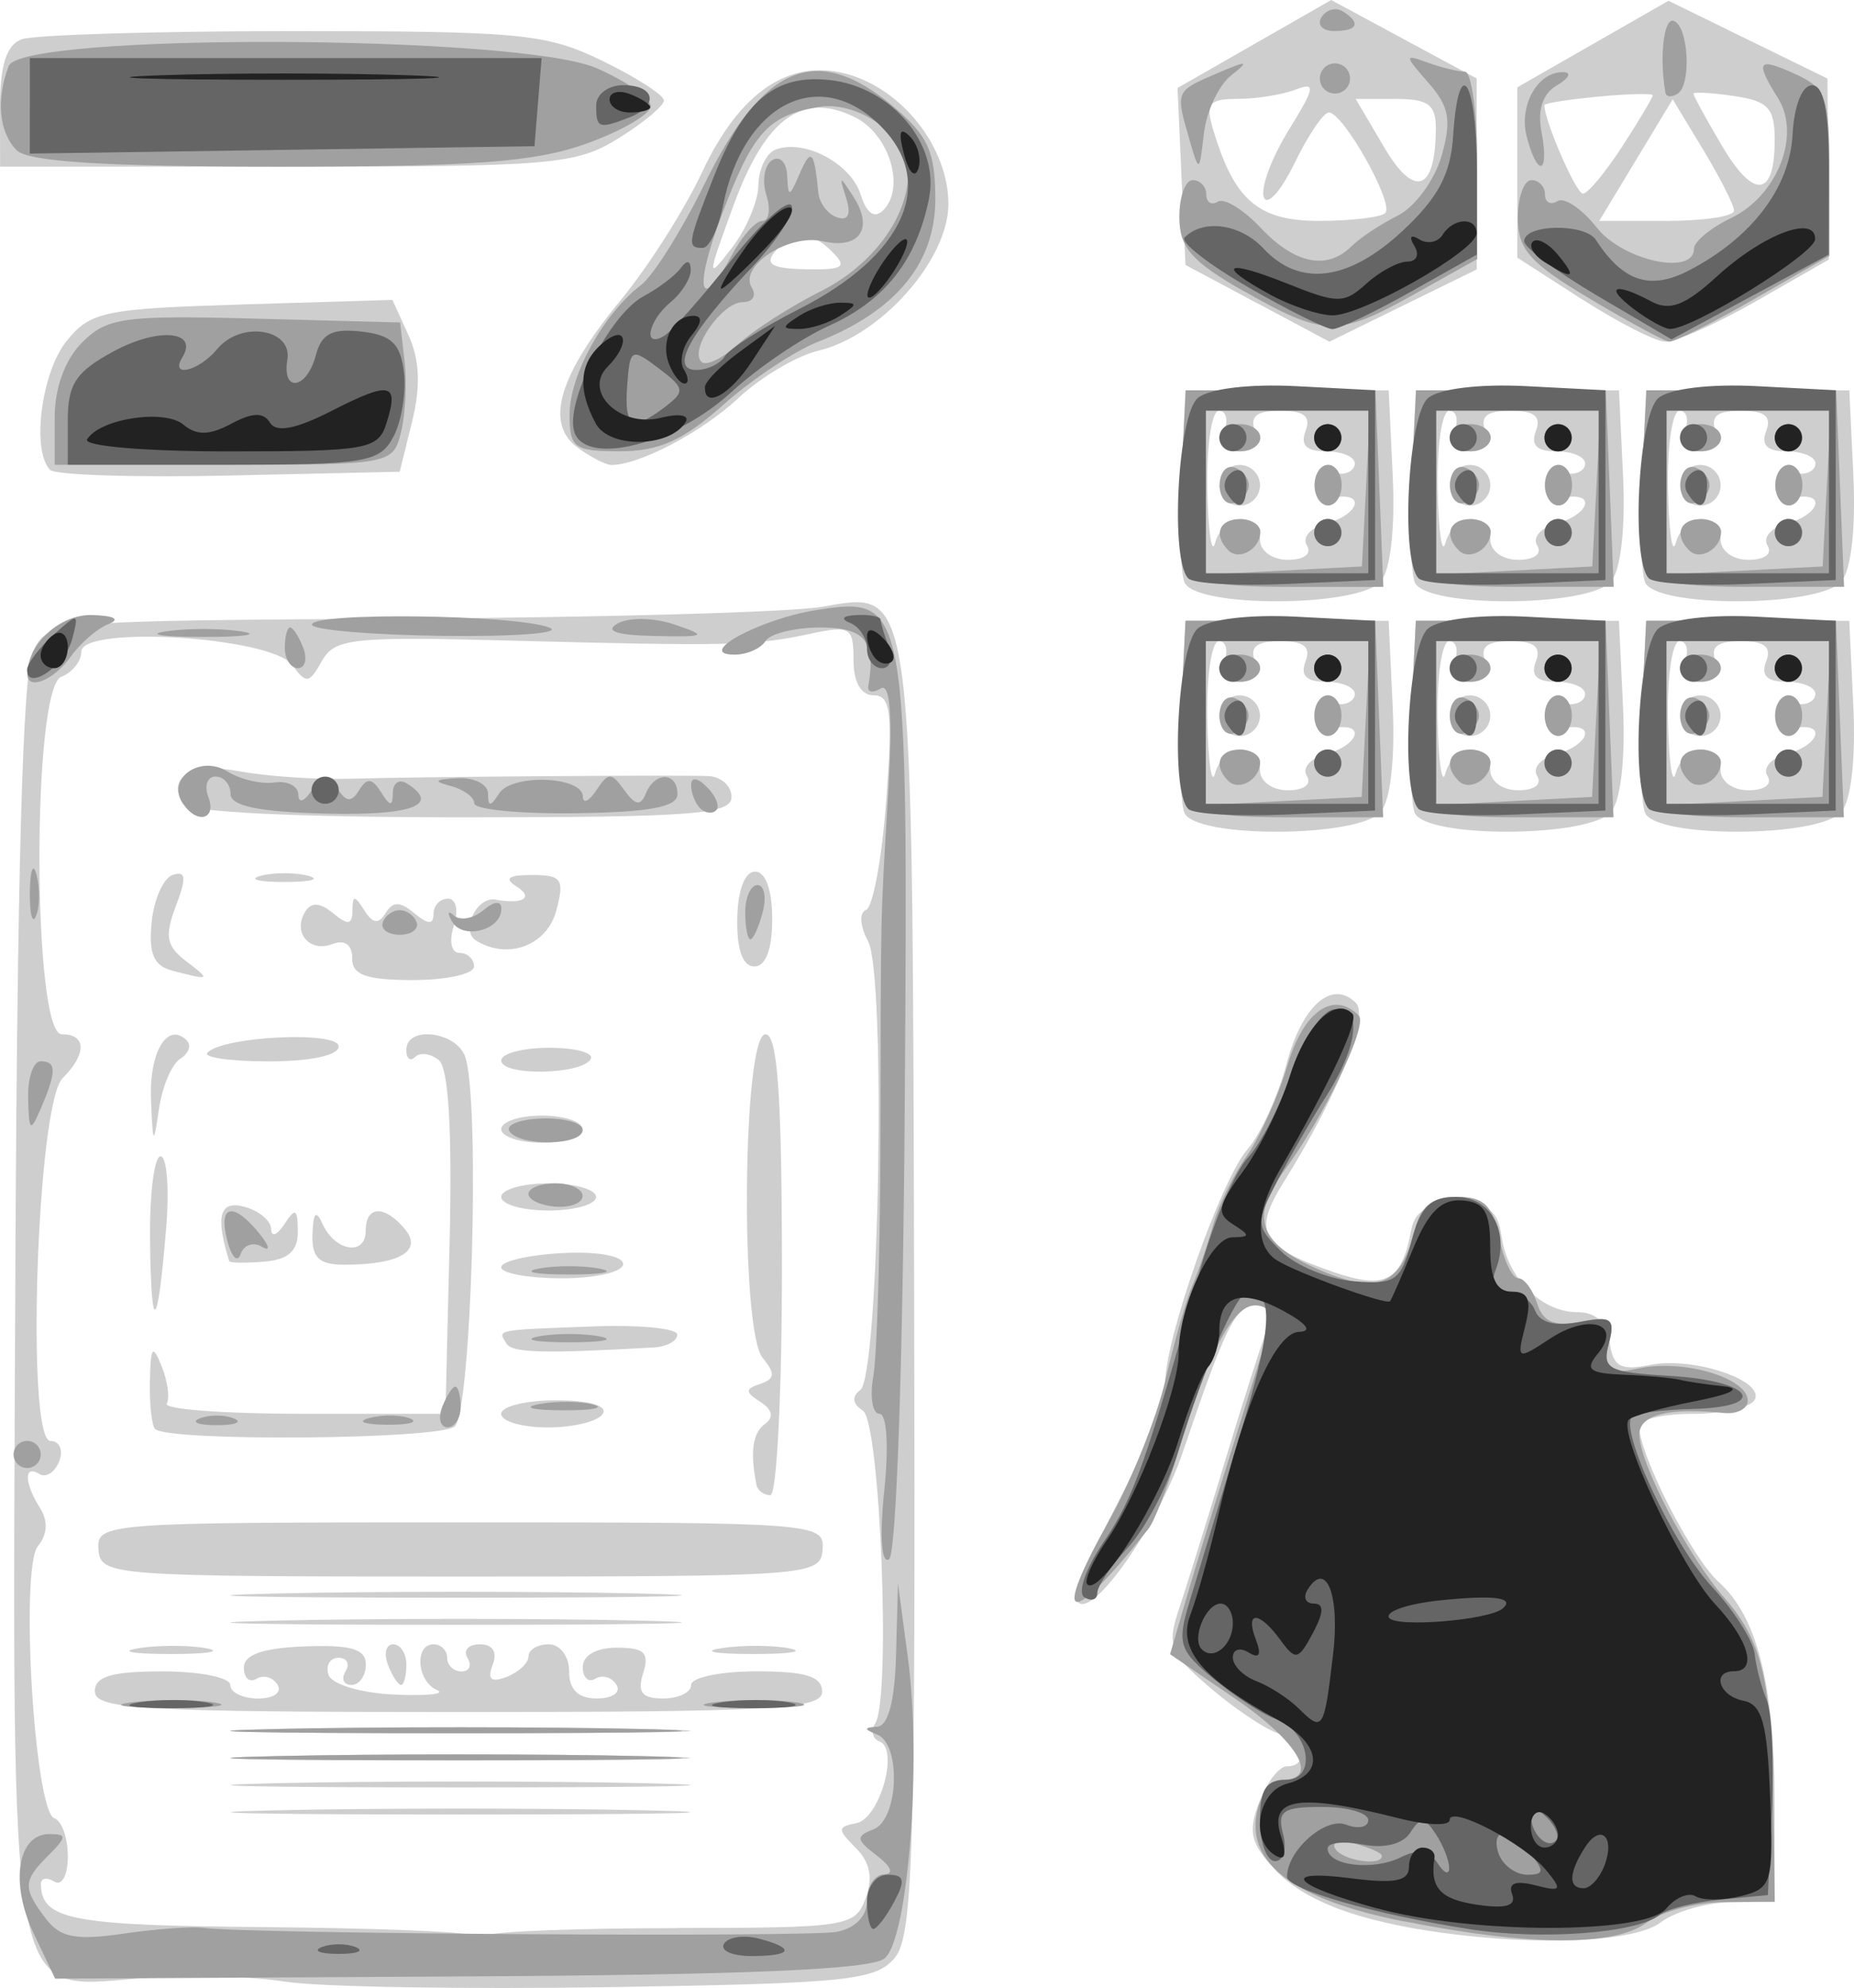 <svg width="36.208mm" height="38.801mm" version="1.1" viewBox="0 0 36.208 38.801" xmlns="http://www.w3.org/2000/svg"><g transform="translate(-62.672 -95.59)"><g transform="translate(-9.599 34.647)"><path d="m77.827 99.618c-0.655-0.105-1.928-0.133-2.829-0.063-2.598 0.201-2.489 0.803-2.429-13.403 0.035-8.17 0.144-12.091 0.347-12.499 0.295-0.592 0.325-0.594 7.3-0.636 3.852-0.023 7.498-0.126 8.102-0.23 1.81-0.31 1.769-0.612 1.806 13.47 0.028 10.85-0.019 12.467-0.378 12.897-0.369 0.443-0.924 0.5-5.569 0.573-2.838 0.045-5.695-0.004-6.35-0.109zm7.673-1.046c3.317-0.002 3.473-0.026 3.677-0.579 0.147-0.396 0.086-0.704-0.192-0.982-0.364-0.364-0.363-0.413 0.011-0.485 0.457-0.088 0.841-1.454 0.449-1.596-0.134-0.049-0.17-0.209-0.079-0.356 0.308-0.499 0.095-5.878-0.242-6.097-0.205-0.133-0.224-0.276-0.052-0.404 0.371-0.279 0.507-8.098 0.152-8.761-0.16-0.299-0.177-0.56-0.039-0.61 0.133-0.048 0.31-1.01 0.394-2.138 0.128-1.713 0.088-2.05-0.243-2.05-0.251 0-0.396-0.254-0.396-0.691 0-0.642-0.062-0.678-0.86-0.507-1.068 0.229-1.613 0.241-5.848 0.13-3.091-0.081-3.426-0.045-3.676 0.401-0.246 0.44-0.306 0.448-0.579 0.074-0.401-0.549-4.119-0.781-4.118-0.258 3.28e-4 0.186-0.176 0.407-0.392 0.49-0.574 0.22-0.565 6.976 0.01 6.976 0.485 0 0.491 0.383 0.015 0.86-0.501 0.501-0.72 7.078-0.235 7.078 0.177-3.4e-5 0.254 0.178 0.171 0.395-0.083 0.217-0.258 0.329-0.389 0.249-0.306-0.189-0.297 0.173 0.017 0.67 0.156 0.247 0.141 0.514-0.043 0.736-0.356 0.429-0.069 5.184 0.32 5.315 0.145 0.049 0.263 0.383 0.263 0.743 0 0.369-0.115 0.584-0.265 0.491-0.146-0.09-0.263-0.067-0.261 0.051 0.013 0.695 0.585 0.806 4.337 0.838 2.169 0.018 4.002 0.091 4.072 0.161 0.07 0.07 0.224 0.067 0.343-0.006 0.119-0.073 1.774-0.134 3.679-0.135zm-7.872-2.296c2.001-0.045 5.275-0.045 7.276 0 2.001 0.045 0.364 0.082-3.638 0.082s-5.639-0.037-3.638-0.082zm0-0.529c2.001-0.045 5.275-0.045 7.276 0 2.001 0.045 0.364 0.082-3.638 0.082s-5.639-0.037-3.638-0.082zm0-0.529c2.001-0.045 5.275-0.045 7.276 0 2.001 0.045 0.364 0.082-3.638 0.082s-5.639-0.037-3.638-0.082zm0-0.529c2.001-0.045 5.275-0.045 7.276 0 2.001 0.045 0.364 0.082-3.638 0.082s-5.639-0.037-3.638-0.082zm-3.506-0.728c0-0.3 0.323-0.397 1.323-0.397 0.728 0 1.323 0.119 1.323 0.265 0 0.146 0.245 0.265 0.545 0.265 0.302 0 0.471-0.12 0.379-0.269-0.091-0.148-0.277-0.2-0.412-0.117-0.135 0.084-0.246-0.014-0.246-0.217 0-0.255 0.369-0.384 1.191-0.415 0.905-0.034 1.191 0.051 1.191 0.354 0 0.219-0.126 0.399-0.28 0.399s-0.207-0.119-0.117-0.265c0.09-0.146 0.028-0.265-0.139-0.265-0.166 0-0.253 0.149-0.193 0.331 0.061 0.186 0.62 0.355 1.279 0.386 0.644 0.03 1.021-0.009 0.839-0.088-0.393-0.17-0.446-0.893-0.066-0.893 0.146 0 0.265 0.119 0.265 0.265s0.126 0.265 0.28 0.265 0.207-0.119 0.117-0.265c-0.09-0.146 0.018-0.265 0.241-0.265 0.252 0 0.346 0.151 0.251 0.4-0.11 0.286-0.032 0.353 0.273 0.236 0.234-0.09 0.426-0.27 0.426-0.4 0-0.13 0.179-0.236 0.397-0.236 0.22 0 0.397 0.235 0.397 0.529 0 0.358 0.176 0.529 0.545 0.529 0.302 0 0.471-0.12 0.379-0.269-0.091-0.148-0.277-0.2-0.412-0.117-0.135 0.084-0.246-0.019-0.246-0.227 0-0.229 0.264-0.379 0.669-0.379 0.534 0 0.637 0.1 0.511 0.496-0.119 0.376-0.025 0.496 0.39 0.496 0.301 0 0.547-0.119 0.547-0.265 0-0.146 0.575-0.265 1.279-0.265 0.96 0 1.279 0.099 1.279 0.397 0 0.343-0.965 0.397-7.1 0.397-6.134 0-7.1-0.054-7.1-0.397zm5.725-0.529c-0.084-0.218-0.037-0.397 0.104-0.397 0.141 0 0.256 0.179 0.256 0.397 0 0.218-0.047 0.397-0.104 0.397-0.057 0-0.173-0.179-0.256-0.397zm-4.862-0.322c0.402-0.061 0.998-0.059 1.323 0.004 0.325 0.063-0.004 0.113-0.731 0.111-0.728-0.002-0.994-0.053-0.592-0.114zm11.377 0c0.402-0.061 0.998-0.059 1.323 0.004 0.325 0.063-0.004 0.113-0.731 0.111-0.728-0.002-0.994-0.053-0.592-0.114zm-8.719-0.537c2.01-0.045 5.224-0.045 7.144 2.57e-4 1.919 0.045 0.275 0.082-3.654 0.082-3.929-1.4e-4 -5.5-0.037-3.49-0.082zm0-0.529c2.01-0.045 5.224-0.045 7.144 2.57e-4 1.919 0.045 0.275 0.082-3.654 0.082-3.929-1.4e-4 -5.5-0.037-3.49-0.082zm-3.449-0.86c-0.039-0.517 0.123-0.529 7.071-0.529 6.948 0 7.11 0.012 7.071 0.529-0.039 0.515-0.23 0.529-7.071 0.529-6.841 0-7.032-0.014-7.071-0.529zm12.852-1.257c-0.13-0.64-0.078-1.015 0.163-1.191 0.18-0.131 0.15-0.278-0.087-0.431-0.304-0.196-0.304-0.251 0-0.354 0.285-0.096 0.293-0.203 0.042-0.508-0.442-0.536-0.39-6.314 0.057-6.314 0.234 0 0.318 1.181 0.321 4.498 2e-3 2.474-0.1 4.498-0.226 4.498-0.126 0-0.248-0.089-0.27-0.198zm-11.745-1.092c-0.067-0.067-0.113-0.488-0.103-0.937 0.016-0.681 0.054-0.729 0.231-0.287 0.117 0.291 0.161 0.618 0.098 0.728-0.063 0.109 1.136 0.198 2.664 0.198h2.779l0.081-3.331c0.053-2.18-0.019-3.413-0.208-3.57-0.159-0.131-0.367-0.161-0.463-0.065-0.096 0.096-0.174 0.035-0.174-0.135 0-0.492 1.008-0.357 1.158 0.154 0.287 0.981 0.11 6.926-0.214 7.195-0.307 0.255-5.599 0.298-5.85 0.048zm6.758-0.297c0-0.146 0.483-0.265 1.074-0.265 0.649 0 1.009 0.105 0.91 0.265-0.09 0.146-0.573 0.265-1.074 0.265s-0.91-0.119-0.91-0.265zm0.101-1.374c-0.169-0.274-0.243-0.26 1.685-0.333 0.909-0.035 1.654 0.038 1.654 0.161 0 0.123-0.208 0.236-0.463 0.25-2.178 0.123-2.762 0.107-2.876-0.078zm-6.959-1.999c-0.011-0.909 0.081-1.654 0.205-1.654 0.124 0 0.174 0.625 0.111 1.389-0.168 2.039-0.292 2.143-0.316 0.265zm6.858 0.512c0-0.118 0.536-0.243 1.191-0.277 0.692-0.036 1.191 0.054 1.191 0.215 0 0.152-0.536 0.277-1.191 0.277-0.655 0-1.191-0.097-1.191-0.215zm-5.311-0.119c-0.274-0.879-0.189-1.19 0.29-1.064 0.288 0.075 0.525 0.272 0.528 0.437 0.002 0.165 0.119 0.121 0.261-0.097 0.212-0.328 0.257-0.303 0.261 0.141 0.003 0.384-0.185 0.553-0.657 0.592-0.364 0.03-0.67 0.026-0.681-0.008zm1.626-0.526c0.013-0.43 0.069-0.485 0.198-0.198 0.242 0.534 0.841 0.628 0.841 0.132 0-0.497 0.369-0.512 0.768-0.031 0.351 0.423-0.112 0.692-1.187 0.692-0.493 0-0.636-0.137-0.621-0.595zm3.686-0.728c0-0.146 0.417-0.265 0.926-0.265s0.926 0.119 0.926 0.265c0 0.146-0.417 0.265-0.926 0.265s-0.926-0.119-0.926-0.265zm-6.84-1.903c-0.038-0.928 0.324-1.526 0.698-1.152 0.095 0.095 0.039 0.256-0.126 0.358-0.165 0.102-0.352 0.542-0.416 0.978-0.107 0.73-0.12 0.715-0.156-0.184zm6.84 0.58c0-0.146 0.357-0.265 0.794-0.265 0.437 0 0.794 0.119 0.794 0.265s-0.357 0.265-0.794 0.265c-0.437 0-0.794-0.119-0.794-0.265zm0-1.341c0-0.136 0.424-0.247 0.942-0.247s0.879 0.101 0.803 0.224c-0.191 0.308-1.745 0.329-1.745 0.023zm-5.737-0.154c0.321-0.321 2.562-0.425 2.562-0.119 0 0.174-0.55 0.291-1.367 0.291-0.752 0-1.29-0.077-1.195-0.172zm-0.694-1.601c-0.356-0.092-0.457-0.333-0.397-0.941 0.045-0.449 0.231-0.866 0.414-0.926 0.256-0.084 0.27 0.056 0.06 0.608-0.223 0.585-0.187 0.782 0.196 1.073 0.495 0.376 0.483 0.384-0.274 0.187zm3.521-0.24c0-0.265-0.146-0.369-0.388-0.276-0.449 0.172-0.782-0.227-0.53-0.634 0.117-0.19 0.29-0.179 0.545 0.032 0.29 0.241 0.374 0.229 0.377-0.053 0.003-0.305 0.041-0.305 0.232-0.004 0.166 0.262 0.278 0.276 0.416 0.053 0.143-0.231 0.281-0.23 0.562 0.004 0.268 0.223 0.373 0.226 0.373 0.013 0-0.163 0.127-0.297 0.282-0.297 0.162 0 0.211 0.226 0.114 0.529-0.096 0.304-0.048 0.529 0.114 0.529 0.155 0 0.282 0.119 0.282 0.265 0 0.146-0.536 0.265-1.191 0.265-0.917 0-1.191-0.098-1.191-0.425zm7.519-0.765c0.009-0.561 0.147-0.926 0.349-0.926 0.205 0 0.334 0.357 0.334 0.926 0 0.591-0.126 0.926-0.349 0.926-0.226 0-0.344-0.327-0.334-0.926zm-5.102 0.419c-0.309-0.191 0.018-0.868 0.386-0.798 0.527 0.099 0.75-0.038 0.411-0.253-0.256-0.162-0.17-0.227 0.299-0.227 0.581 0 0.636 0.081 0.472 0.695-0.183 0.683-0.947 0.968-1.567 0.584zm-4.203-1.263c0.255-0.067 0.671-0.067 0.926 0s0.046 0.121-0.463 0.121c-0.509 0-0.718-0.054-0.463-0.121zm-1.521-1.405c-0.326-0.528 0.175-0.81 1.123-0.632 0.522 0.098 1.495 0.162 2.162 0.142 1.253-0.037 6.15-0.074 6.967-0.052 0.255 0.007 0.463 0.191 0.463 0.409 0 0.34-0.763 0.397-5.276 0.397-3.232 0-5.339-0.103-5.44-0.265zm24.606 22.037c-1.647-0.225-2.699-0.62-3.267-1.224-0.488-0.519-0.542-0.743-0.32-1.326 0.147-0.386 0.389-0.701 0.538-0.701 0.447 0 0.306-0.482-0.192-0.653-0.255-0.088-0.848-0.49-1.319-0.894-0.77-0.66-0.83-0.812-0.596-1.512 0.143-0.428 0.548-1.73 0.901-2.894 0.352-1.164 0.722-2.325 0.822-2.58 0.124-0.315 0.056-0.463-0.211-0.463-0.401 0-0.591 0.38-1.434 2.865-0.48 1.413-1.742 3.225-2.042 2.932-0.088-0.086 0.257-0.958 0.768-1.938 0.511-0.979 0.928-2.032 0.928-2.338 0-0.872 1.093-3.977 1.606-4.564 0.255-0.291 0.599-1.041 0.765-1.667 0.304-1.146 0.889-1.661 1.356-1.193 0.263 0.263-0.363 1.819-1.397 3.474-0.631 1.009-0.483 1.282 0.963 1.779 1.009 0.347 1.328 0.177 1.51-0.805 0.072-0.389 0.307-0.529 0.888-0.529 0.634 0 0.808 0.126 0.88 0.638 0.115 0.815 0.779 1.478 1.48 1.478 0.362 0 0.574 0.197 0.63 0.585 0.069 0.482 0.209 0.56 0.794 0.444 0.846-0.169 2.267 0.314 2.034 0.69-0.09 0.146-0.633 0.265-1.207 0.265-0.574 0-1.043 0.109-1.043 0.243 0 0.554 1.03 2.572 1.552 3.038 0.753 0.673 1.091 2.012 1.093 4.326l1e-3 1.918-0.86 0.008c-0.473 0.005-1.091 0.183-1.373 0.397-0.495 0.375-2.341 0.462-4.249 0.2zm-5.049-21.866c-0.076-0.197-0.102-1.12-0.058-2.05l0.08-1.692h3.969l0.079 1.677c0.048 1.008-0.044 1.826-0.231 2.05-0.424 0.51-3.644 0.523-3.839 0.015zm1.1-1.229c0.208 0 0.377 0.179 0.377 0.397 0 0.224 0.237 0.397 0.545 0.397 0.319 0 0.472-0.117 0.37-0.282-0.096-0.155 0.075-0.348 0.381-0.428 0.594-0.155 0.778-0.579 0.225-0.517-0.182 0.02-0.331-0.082-0.331-0.228 0-0.146 0.149-0.248 0.331-0.228 0.182 0.02 0.331-0.069 0.331-0.198 0-0.129-0.251-0.235-0.557-0.235-0.387 0-0.511-0.121-0.405-0.397 0.11-0.286-0.028-0.397-0.493-0.397s-0.602 0.111-0.493 0.397c0.099 0.258-0.007 0.397-0.301 0.397-0.294 0-0.4-0.139-0.301-0.397 0.084-0.218 0.037-0.397-0.104-0.397-0.141 0-0.242 0.685-0.226 1.521s0.085 1.313 0.152 1.058c0.067-0.255 0.291-0.463 0.498-0.463zm-0.416-0.661c0-0.218 0.179-0.397 0.397-0.397 0.218 0 0.397 0.179 0.397 0.397s-0.179 0.397-0.397 0.397c-0.218 0-0.397-0.179-0.397-0.397zm3.814 1.89c-0.076-0.197-0.102-1.12-0.058-2.05l0.08-1.692h3.969l0.079 1.677c0.048 1.008-0.044 1.826-0.231 2.05-0.424 0.51-3.644 0.523-3.839 0.015zm1.1-1.229c0.208 0 0.377 0.179 0.377 0.397 0 0.224 0.237 0.397 0.545 0.397 0.319 0 0.472-0.117 0.37-0.282-0.096-0.155 0.075-0.348 0.381-0.428 0.594-0.155 0.778-0.579 0.225-0.517-0.182 0.02-0.331-0.082-0.331-0.228 0-0.146 0.149-0.248 0.331-0.228 0.182 0.02 0.331-0.069 0.331-0.198 0-0.129-0.251-0.235-0.557-0.235-0.387 0-0.511-0.121-0.405-0.397 0.11-0.286-0.028-0.397-0.493-0.397-0.465 0-0.602 0.111-0.493 0.397 0.099 0.258-7e-3 0.397-0.301 0.397-0.294 0-0.4-0.139-0.301-0.397 0.084-0.218 0.037-0.397-0.104-0.397-0.141 0-0.242 0.685-0.226 1.521 0.017 0.837 0.085 1.313 0.152 1.058 0.067-0.255 0.291-0.463 0.498-0.463zm-0.416-0.661c0-0.218 0.179-0.397 0.397-0.397s0.397 0.179 0.397 0.397-0.179 0.397-0.397 0.397-0.397-0.179-0.397-0.397zm3.814 1.89c-0.076-0.197-0.102-1.12-0.058-2.05l0.08-1.692h3.969l0.079 1.677c0.048 1.008-0.044 1.826-0.231 2.05-0.424 0.51-3.644 0.523-3.839 0.015zm1.1-1.229c0.208 0 0.377 0.179 0.377 0.397 0 0.224 0.237 0.397 0.545 0.397 0.319 0 0.472-0.117 0.37-0.282-0.096-0.155 0.075-0.348 0.381-0.428 0.594-0.155 0.778-0.579 0.225-0.517-0.182 0.02-0.331-0.082-0.331-0.228 0-0.146 0.149-0.248 0.331-0.228 0.182 0.02 0.331-0.069 0.331-0.198 0-0.129-0.251-0.235-0.557-0.235-0.387 0-0.511-0.121-0.405-0.397 0.11-0.286-0.028-0.397-0.493-0.397-0.465 0-0.602 0.111-0.493 0.397 0.099 0.258-7e-3 0.397-0.301 0.397-0.294 0-0.4-0.139-0.301-0.397 0.084-0.218 0.037-0.397-0.104-0.397-0.141 0-0.242 0.685-0.226 1.521 0.017 0.837 0.085 1.313 0.152 1.058 0.067-0.255 0.291-0.463 0.498-0.463zm-0.416-0.661c0-0.218 0.179-0.397 0.397-0.397 0.218 0 0.397 0.179 0.397 0.397s-0.179 0.397-0.397 0.397c-0.218 0-0.397-0.179-0.397-0.397zm-9.679-2.608c-0.076-0.197-0.102-1.12-0.058-2.05l0.08-1.692h3.969l0.079 1.677c0.048 1.008-0.044 1.826-0.231 2.05-0.424 0.51-3.644 0.523-3.839 0.015zm1.1-1.229c0.208 0 0.377 0.179 0.377 0.397 0 0.224 0.237 0.397 0.545 0.397 0.319 0 0.472-0.117 0.37-0.282-0.096-0.155 0.075-0.348 0.381-0.428 0.594-0.155 0.778-0.579 0.225-0.517-0.182 0.02-0.331-0.082-0.331-0.228 0-0.146 0.149-0.248 0.331-0.228 0.182 0.02 0.331-0.069 0.331-0.198 0-0.129-0.251-0.235-0.557-0.235-0.387 0-0.511-0.121-0.405-0.397 0.11-0.286-0.028-0.397-0.493-0.397s-0.602 0.111-0.493 0.397c0.099 0.258-0.007 0.397-0.301 0.397-0.294 0-0.4-0.139-0.301-0.397 0.084-0.218 0.037-0.397-0.104-0.397-0.141 0-0.242 0.685-0.226 1.521s0.085 1.313 0.152 1.058c0.067-0.255 0.291-0.463 0.498-0.463zm-0.416-0.661c0-0.218 0.179-0.397 0.397-0.397 0.218 0 0.397 0.179 0.397 0.397s-0.179 0.397-0.397 0.397c-0.218 0-0.397-0.179-0.397-0.397zm3.814 1.89c-0.076-0.197-0.102-1.12-0.058-2.05l0.08-1.692h3.969l0.079 1.677c0.048 1.008-0.044 1.826-0.231 2.05-0.424 0.51-3.644 0.523-3.839 0.015zm1.1-1.229c0.208 0 0.377 0.179 0.377 0.397 0 0.224 0.237 0.397 0.545 0.397 0.319 0 0.472-0.117 0.37-0.282-0.096-0.155 0.075-0.348 0.381-0.428 0.594-0.155 0.778-0.579 0.225-0.517-0.182 0.02-0.331-0.082-0.331-0.228 0-0.146 0.149-0.248 0.331-0.228 0.182 0.02 0.331-0.069 0.331-0.198 0-0.129-0.251-0.235-0.557-0.235-0.387 0-0.511-0.121-0.405-0.397 0.11-0.286-0.028-0.397-0.493-0.397-0.465 0-0.602 0.111-0.493 0.397 0.099 0.258-7e-3 0.397-0.301 0.397-0.294 0-0.4-0.139-0.301-0.397 0.084-0.218 0.037-0.397-0.104-0.397-0.141 0-0.242 0.685-0.226 1.521 0.017 0.837 0.085 1.313 0.152 1.058 0.067-0.255 0.291-0.463 0.498-0.463zm-0.416-0.661c0-0.218 0.179-0.397 0.397-0.397s0.397 0.179 0.397 0.397-0.179 0.397-0.397 0.397-0.397-0.179-0.397-0.397zm3.814 1.89c-0.076-0.197-0.102-1.12-0.058-2.05l0.08-1.692h3.969l0.079 1.677c0.048 1.008-0.044 1.826-0.231 2.05-0.424 0.51-3.644 0.523-3.839 0.015zm1.1-1.229c0.208 0 0.377 0.179 0.377 0.397 0 0.224 0.237 0.397 0.545 0.397 0.319 0 0.472-0.117 0.37-0.282-0.096-0.155 0.075-0.348 0.381-0.428 0.594-0.155 0.778-0.579 0.225-0.517-0.182 0.02-0.331-0.082-0.331-0.228 0-0.146 0.149-0.248 0.331-0.228 0.182 0.02 0.331-0.069 0.331-0.198 0-0.129-0.251-0.235-0.557-0.235-0.387 0-0.511-0.121-0.405-0.397 0.11-0.286-0.028-0.397-0.493-0.397-0.465 0-0.602 0.111-0.493 0.397 0.099 0.258-7e-3 0.397-0.301 0.397-0.294 0-0.4-0.139-0.301-0.397 0.084-0.218 0.037-0.397-0.104-0.397-0.141 0-0.242 0.685-0.226 1.521 0.017 0.837 0.085 1.313 0.152 1.058 0.067-0.255 0.291-0.463 0.498-0.463zm-0.416-0.661c0-0.218 0.179-0.397 0.397-0.397 0.218 0 0.397 0.179 0.397 0.397s-0.179 0.397-0.397 0.397c-0.218 0-0.397-0.179-0.397-0.397zm-31.831-0.301c-0.368-0.368-0.171-1.905 0.321-2.514 0.467-0.577 0.73-0.631 3.435-0.714l2.929-0.089 0.315 0.691c0.217 0.476 0.239 0.997 0.071 1.677l-0.244 0.986-3.322 0.074c-1.827 0.041-3.405-0.009-3.506-0.11zm10.299-0.437c-0.642-0.47-0.366-1.407 0.847-2.879 0.535-0.649 1.248-1.769 1.585-2.49 0.728-1.56 1.698-2.223 2.815-1.924 1.097 0.293 1.997 1.439 1.997 2.543 0 1.086-1.32 2.574-2.538 2.861-0.423 0.1-1.127 0.516-1.563 0.925-0.705 0.661-1.93 1.306-2.48 1.306-0.108 0-0.407-0.153-0.663-0.341zm3.534-5.121c0.003-0.312 0.155-0.624 0.337-0.693 0.556-0.212 1.464 0.267 1.657 0.872 0.119 0.376 0.271 0.483 0.443 0.312 0.437-0.437 0.121-1.48-0.55-1.814-1.027-0.51-1.749 0.014-2.374 1.721-0.522 1.428-0.524 1.463-0.032 0.829 0.282-0.364 0.516-0.917 0.519-1.228zm1.451 1.313c-0.438-0.438-0.774-0.443-1.125-0.019-0.209 0.253-0.067 0.335 0.6 0.349 0.724 0.015 0.814-0.041 0.524-0.331zm8.294 0.996-1.405-0.75-0.155-3.454 3.001-1.717 2.841 1.532 8e-4 1.863 1e-3 1.863-2.878 1.411-1.405-0.75zm2.497-1.764c0.18-0.18-0.821-1.962-1.102-1.962-0.104 0-0.406 0.446-0.671 0.992-0.265 0.546-0.535 0.844-0.6 0.662-0.065-0.182 0.153-0.769 0.484-1.305 0.521-0.843 0.539-0.95 0.133-0.794-0.258 0.099-0.766 0.18-1.127 0.18-0.558 0-0.631 0.09-0.48 0.595 0.413 1.384 0.879 1.786 2.069 1.786 0.627 0 1.21-0.069 1.295-0.154zm0.988-1.631c3e-3 -0.484-0.142-0.595-0.781-0.595h-0.785l0.558 0.946c0.59 1 0.999 0.858 1.007-0.351zm2.848 3.312-1.257-0.809v-3.325l2.952-1.689 3.105 1.518 0.014 1.766 0.014 1.766-1.421 0.813c-0.782 0.447-1.585 0.803-1.786 0.79-0.201-0.013-0.93-0.387-1.621-0.832zm2.975-1.725c-7.9e-4 -0.109-0.271-0.643-0.6-1.187l-0.598-0.988-1.434 2.373h1.316c0.724 0 1.316-0.089 1.315-0.198zm-2.182-1.256c0.327-0.505 0.595-0.954 0.595-0.996 0-0.042-0.476-0.031-1.058 0.024s-1.058 0.13-1.058 0.166c0 0.31 0.619 1.731 0.753 1.728 0.095-0.002 0.44-0.417 0.768-0.922zm2.977-0.118c0-0.629-0.126-0.767-0.794-0.865-0.437-0.064-0.794-0.084-0.794-0.045s0.25 0.495 0.555 1.012c0.623 1.056 1.032 1.016 1.032-0.102zm-34.66-0.648c0-0.816 0.125-1.21 0.419-1.323 0.23-0.088 2.608-0.161 5.285-0.161 4.474 0 4.963 0.047 6.064 0.582 0.659 0.32 1.198 0.668 1.198 0.772s-0.401 0.438-0.891 0.741c-0.829 0.512-1.28 0.551-6.482 0.551h-5.591z" style="fill:#cecece;stroke-width:.265"/><path d="m72.926 98.672c-0.464-0.978-0.312-1.933 0.308-1.933 0.347 0 0.344 0.054-0.018 0.416-0.498 0.498-0.504 0.637-0.049 1.236 0.279 0.368 0.585 0.427 1.513 0.292 0.64-0.093 1.342-0.144 1.56-0.113 0.836 0.117 11.804 0.185 12.369 0.078 0.368-0.07 0.595-0.305 0.595-0.614 0-0.275 0.149-0.504 0.331-0.509 0.199-0.005 0.144-0.15-0.14-0.366-0.407-0.309-0.416-0.378-0.066-0.512 0.49-0.188 0.548-1.657 0.074-1.849-0.265-0.107-0.265-0.138 0-0.154 0.215-0.014 0.344-0.508 0.368-1.41l0.037-1.389 0.194 1.455c0.273 2.045 0.006 5.483-0.455 5.866-0.263 0.218-2.695 0.322-8.286 0.352l-7.913 0.043-0.422-0.888zm26.757-0.229c-2.114-0.42-3.058-1.115-2.868-2.111 0.069-0.358 0.289-0.652 0.491-0.652 0.75 0 0.326-0.738-0.909-1.581l-1.275-0.87 0.317-1.089c0.174-0.599 0.598-1.982 0.941-3.074 0.343-1.091 0.664-2.133 0.713-2.315 0.049-0.182-0.093-0.331-0.315-0.331-0.428 0-0.923 0.954-1.512 2.91-0.197 0.655-0.453 1.31-0.568 1.455-1.56 1.965-1.917 1.885-0.764-0.172 0.437-0.779 0.931-2.011 1.098-2.739 0.167-0.728 0.405-1.561 0.529-1.852 0.124-0.291 0.308-0.827 0.409-1.191 0.101-0.364 0.393-0.959 0.648-1.323s0.616-1.167 0.801-1.786c0.313-1.048 0.896-1.451 1.388-0.959 0.187 0.187-0.673 1.971-1.47 3.049-0.672 0.909-0.47 1.426 0.757 1.939 1.099 0.459 1.539 0.265 1.806-0.798 0.119-0.475 0.343-0.651 0.826-0.651 0.525 0 0.696 0.165 0.822 0.794 0.087 0.437 0.255 0.794 0.372 0.794 0.118 0 0.284 0.221 0.37 0.491 0.116 0.366 0.334 0.457 0.853 0.358 0.617-0.118 0.679-0.065 0.54 0.464-0.142 0.542-0.084 0.583 0.621 0.442 0.872-0.174 2.1 0.197 2.1 0.635 0 0.158-0.208 0.267-0.463 0.241-1.086-0.11-1.654 0.034-1.654 0.421 0 0.554 0.949 2.374 1.664 3.191 0.732 0.836 0.911 1.591 0.95 4.008l0.031 1.918-0.992 0.008c-0.546 0.005-1.223 0.183-1.506 0.397-0.625 0.473-2.292 0.465-4.751-0.024zm-0.424-1.277c0-0.056-0.238-0.164-0.53-0.24-0.291-0.076-0.463-0.031-0.381 0.101 0.142 0.23 0.911 0.347 0.911 0.138zm-21.614-1.948c2.01-0.045 5.224-0.045 7.144 2.57e-4 1.919 0.045 0.275 0.082-3.654 0.082-3.929-1.4e-4 -5.5-0.037-3.49-0.082zm0-0.529c2.01-0.045 5.224-0.045 7.144 2.56e-4 1.919 0.045 0.275 0.082-3.654 0.082-3.929-1.4e-4 -5.5-0.037-3.49-0.082zm-2.789-0.523c0.476-0.059 1.19-0.058 1.587 0.003s0.009 0.109-0.865 0.107c-0.873-0.002-1.198-0.051-0.723-0.11zm11.377 0c0.476-0.059 1.19-0.058 1.587 0.003 0.398 0.06 0.009 0.109-0.865 0.107-0.873-0.002-1.198-0.051-0.723-0.11zm3.308-4.133c0.09-0.869 0.05-1.496-0.095-1.496-0.137 0-0.191-0.332-0.119-0.737 0.071-0.405 0.134-2.459 0.138-4.564 0.01-4.759-0.002-4.214 0.152-6.824 0.088-1.5 0.041-2.148-0.148-2.031-0.153 0.094-0.261 0.073-0.24-0.047 0.152-0.878-0.065-1.144-0.935-1.144-0.501 0-0.984 0.119-1.074 0.265-0.09 0.146-0.362 0.265-0.604 0.265-0.788 0 0.494-0.697 1.6-0.87 1.777-0.278 1.792-0.192 1.724 9.71-0.035 5.014-0.164 8.729-0.307 8.817-0.149 0.092-0.186-0.443-0.093-1.343zm-17.005-0.703c0-0.146 0.119-0.265 0.265-0.265s0.265 0.119 0.265 0.265-0.119 0.265-0.265 0.265-0.265-0.119-0.265-0.265zm3.638-0.704c0.182-0.073 0.48-0.073 0.661 0s0.033 0.133-0.331 0.133c-0.364 0-0.513-0.06-0.331-0.133zm3.312-0.008c0.257-0.067 0.615-0.063 0.794 0.01 0.179 0.072-0.031 0.127-0.468 0.122-0.437-0.005-0.583-0.065-0.326-0.132zm1.421-0.214c0.084-0.218 0.199-0.397 0.256-0.397 0.057 0 0.104 0.179 0.104 0.397s-0.115 0.397-0.256 0.397-0.188-0.179-0.104-0.397zm1.885-0.055c0.329-0.063 0.805-0.061 1.058 0.005 0.253 0.066-0.016 0.118-0.598 0.115-0.582-0.003-0.789-0.057-0.46-0.12zm-0.003-1.323c0.327-0.063 0.863-0.063 1.191 0 0.327 0.063 0.06 0.115-0.595 0.115-0.655 0-0.923-0.052-0.595-0.115zm0-1.323c0.327-0.063 0.863-0.063 1.191 0 0.327 0.063 0.06 0.115-0.595 0.115-0.655 0-0.923-0.052-0.595-0.115zm-6.08-0.548c-0.183-0.699 0.117-0.766 0.624-0.141 0.2 0.246 0.224 0.365 0.055 0.263-0.169-0.102-0.357-0.038-0.417 0.141-0.06 0.179-0.178 0.061-0.262-0.263zm5.882-0.909c0-0.115 0.238-0.208 0.529-0.208s0.529 0.112 0.529 0.248-0.238 0.23-0.529 0.208c-0.291-0.022-0.529-0.134-0.529-0.248zm-0.372-1.227c-0.076-0.124 0.214-0.235 0.646-0.247 0.432-0.012 0.785 0.089 0.785 0.225 0 0.308-1.242 0.328-1.431 0.022zm-9.399-0.635c-0.01-0.4 0.1-0.728 0.246-0.728 0.311 0 0.311 0.203 0 0.926-0.202 0.469-0.23 0.446-0.246-0.198zm6.926-3.437c0.044-0.132 0.193-0.24 0.331-0.24 0.138 0 0.287 0.108 0.331 0.24 0.044 0.132-0.105 0.24-0.331 0.24-0.226 0-0.376-0.108-0.331-0.24zm1.356-0.014c-0.101-0.176-0.086-0.231 0.033-0.123 0.119 0.108 0.376 0.064 0.572-0.099 0.223-0.185 0.355-0.195 0.355-0.026 0 0.413-0.753 0.607-0.96 0.248zm5.723-0.187c0-0.291 0.108-0.529 0.24-0.529 0.132 0 0.178 0.238 0.101 0.529-0.076 0.291-0.184 0.529-0.24 0.529-0.056 0-0.101-0.238-0.101-0.529zm-13.971-0.397c0.005-0.437 0.065-0.583 0.132-0.326 0.067 0.257 0.063 0.615-0.01 0.794-0.072 0.179-0.127-0.031-0.122-0.468zm2.977-1.743c-0.299-0.484 0.355-0.933 0.881-0.606 0.251 0.156 0.665 0.253 0.919 0.215 0.255-0.038 0.465 0.07 0.467 0.239 0.002 0.175 0.116 0.136 0.265-0.09 0.216-0.329 0.3-0.336 0.492-0.038 0.177 0.275 0.278 0.284 0.43 0.038 0.152-0.246 0.252-0.237 0.426 0.038 0.181 0.286 0.228 0.289 0.232 0.013 0.002-0.19 0.123-0.273 0.269-0.183 0.68 0.42 0.107 0.633-1.587 0.59-1.301-0.033-1.852-0.147-1.852-0.385 0-0.186-0.132-0.338-0.293-0.338s-0.224 0.179-0.141 0.397c0.174 0.454-0.239 0.543-0.507 0.109zm5.703 0.017c0-0.121-0.208-0.274-0.463-0.34-0.348-0.091-0.316-0.129 0.132-0.152 0.327-0.017 0.597 0.118 0.599 0.3 0.003 0.264 0.047 0.263 0.215-0.001 0.248-0.39 1.631-0.34 1.637 0.059 0.002 0.15 0.121 0.094 0.265-0.124 0.232-0.353 0.292-0.353 0.545 0 0.214 0.299 0.318 0.315 0.419 0.066 0.177-0.435 0.619-0.426 0.619 0.013 0 0.249-0.546 0.351-1.984 0.371-1.091 0.015-1.984-0.072-1.984-0.192zm4.41 0.095c-0.097-0.097-0.176-0.299-0.176-0.45 0-0.166 0.123-0.15 0.313 0.04 0.172 0.172 0.252 0.375 0.176 0.45-0.075 0.075-0.216 0.057-0.313-0.04zm9.458-0.184c-0.076-0.198-0.102-1.061-0.058-1.918l0.08-1.558h3.704l0.155 3.837h-1.872c-1.336 0-1.912-0.103-2.01-0.36zm3.542-1.558 0.079-1.521h-3.201v3.201l3.043-0.159zm-2.688 1.206c-0.298-0.298-0.181-0.61 0.228-0.61 0.218 0 0.397 0.112 0.397 0.249 0 0.334-0.413 0.573-0.625 0.361zm1.683-0.346c0-0.146 0.119-0.265 0.265-0.265s0.265 0.119 0.265 0.265c0 0.146-0.119 0.265-0.265 0.265s-0.265-0.119-0.265-0.265zm-1.852-0.926c0-0.243 0.128-0.398 0.284-0.346 0.156 0.052 0.284 0.208 0.284 0.346s-0.128 0.294-0.284 0.346c-0.156 0.052-0.284-0.104-0.284-0.346zm1.852 0c0-0.218 0.119-0.397 0.265-0.397s0.265 0.179 0.265 0.397-0.119 0.397-0.265 0.397-0.265-0.179-0.265-0.397zm-1.852-0.926c0-0.146 0.179-0.265 0.397-0.265 0.218 0 0.397 0.119 0.397 0.265s-0.179 0.265-0.397 0.265c-0.218 0-0.397-0.119-0.397-0.265zm1.852 0c0-0.146 0.119-0.265 0.265-0.265s0.265 0.119 0.265 0.265-0.119 0.265-0.265 0.265-0.265-0.119-0.265-0.265zm1.962 2.55c-0.076-0.198-0.102-1.061-0.058-1.918l0.08-1.558h3.704l0.155 3.837h-1.872c-1.336 0-1.912-0.103-2.01-0.36zm3.542-1.558 0.079-1.521h-3.201v3.201l3.043-0.159zm-2.688 1.206c-0.298-0.298-0.181-0.61 0.228-0.61 0.218 0 0.397 0.112 0.397 0.249 0 0.334-0.413 0.573-0.625 0.361zm1.683-0.346c0-0.146 0.119-0.265 0.265-0.265s0.265 0.119 0.265 0.265c0 0.146-0.119 0.265-0.265 0.265s-0.265-0.119-0.265-0.265zm-1.852-0.926c0-0.243 0.128-0.398 0.284-0.346 0.156 0.052 0.284 0.208 0.284 0.346s-0.128 0.294-0.284 0.346c-0.156 0.052-0.284-0.104-0.284-0.346zm1.852 0c0-0.218 0.119-0.397 0.265-0.397s0.265 0.179 0.265 0.397-0.119 0.397-0.265 0.397-0.265-0.179-0.265-0.397zm-1.852-0.926c0-0.146 0.179-0.265 0.397-0.265s0.397 0.119 0.397 0.265-0.179 0.265-0.397 0.265-0.397-0.119-0.397-0.265zm1.852 0c0-0.146 0.119-0.265 0.265-0.265s0.265 0.119 0.265 0.265-0.119 0.265-0.265 0.265-0.265-0.119-0.265-0.265zm1.962 2.55c-0.076-0.198-0.102-1.061-0.058-1.918l0.08-1.558h3.704l0.155 3.837h-1.872c-1.336 0-1.912-0.103-2.01-0.36zm3.542-1.558 0.079-1.521h-3.201v3.201l3.043-0.159zm-2.688 1.206c-0.298-0.298-0.181-0.61 0.228-0.61 0.218 0 0.397 0.112 0.397 0.249 0 0.334-0.413 0.573-0.625 0.361zm1.683-0.346c0-0.146 0.119-0.265 0.265-0.265s0.265 0.119 0.265 0.265c0 0.146-0.119 0.265-0.265 0.265s-0.265-0.119-0.265-0.265zm-1.852-0.926c0-0.243 0.128-0.398 0.284-0.346 0.156 0.052 0.284 0.208 0.284 0.346s-0.128 0.294-0.284 0.346c-0.156 0.052-0.284-0.104-0.284-0.346zm1.852 0c0-0.218 0.119-0.397 0.265-0.397s0.265 0.179 0.265 0.397-0.119 0.397-0.265 0.397-0.265-0.179-0.265-0.397zm-1.852-0.926c0-0.146 0.179-0.265 0.397-0.265 0.218 0 0.397 0.119 0.397 0.265s-0.179 0.265-0.397 0.265c-0.218 0-0.397-0.119-0.397-0.265zm1.852 0c0-0.146 0.119-0.265 0.265-0.265s0.265 0.119 0.265 0.265-0.119 0.265-0.265 0.265-0.265-0.119-0.265-0.265zm-34.131 0.115c0-0.589 0.639-1.171 1.266-1.152 0.427 0.012 0.557 0.083 0.321 0.174-0.218 0.084-0.552 0.373-0.743 0.641-0.326 0.459-0.845 0.666-0.845 0.338zm5.027-0.512c0-0.218 0.047-0.397 0.104-0.397 0.057 0 0.173 0.179 0.256 0.397 0.084 0.218 0.037 0.397-0.104 0.397s-0.256-0.179-0.256-0.397zm-2.315-0.322c0.4-0.061 1.055-0.061 1.455 0 0.4 0.061 0.073 0.11-0.728 0.11s-1.128-0.05-0.728-0.11zm2.845-0.131c-9.79e-4 -0.246 3.945-0.199 4.63 0.055 0.291 0.108-0.631 0.182-2.05 0.165-1.418-0.018-2.579-0.117-2.58-0.22zm5.973-0.024c0.219-0.122 0.719-0.112 1.114 0.024 0.652 0.223 0.615 0.243-0.397 0.222-0.748-0.016-0.984-0.097-0.718-0.245zm11.07-1.074c-0.076-0.198-0.102-1.061-0.058-1.918l0.08-1.558h3.704l0.155 3.837h-1.872c-1.336 0-1.912-0.103-2.01-0.36zm3.542-1.558 0.079-1.521h-3.201v3.201l3.043-0.159zm-2.688 1.206c-0.298-0.298-0.181-0.61 0.228-0.61 0.218 0 0.397 0.112 0.397 0.249 0 0.334-0.413 0.573-0.625 0.361zm1.683-0.346c0-0.146 0.119-0.265 0.265-0.265s0.265 0.119 0.265 0.265-0.119 0.265-0.265 0.265-0.265-0.119-0.265-0.265zm-1.852-0.926c0-0.243 0.128-0.398 0.284-0.346 0.156 0.052 0.284 0.208 0.284 0.346s-0.128 0.294-0.284 0.346c-0.156 0.052-0.284-0.104-0.284-0.346zm1.852 0c0-0.218 0.119-0.397 0.265-0.397s0.265 0.179 0.265 0.397-0.119 0.397-0.265 0.397-0.265-0.179-0.265-0.397zm-1.852-0.926c0-0.146 0.179-0.265 0.397-0.265 0.218 0 0.397 0.119 0.397 0.265 0 0.146-0.179 0.265-0.397 0.265-0.218 0-0.397-0.119-0.397-0.265zm1.852 0c0-0.146 0.119-0.265 0.265-0.265s0.265 0.119 0.265 0.265c0 0.146-0.119 0.265-0.265 0.265s-0.265-0.119-0.265-0.265zm1.962 2.55c-0.076-0.198-0.102-1.061-0.058-1.918l0.08-1.558h3.704l0.155 3.837h-1.872c-1.336 0-1.912-0.103-2.01-0.36zm3.542-1.558 0.079-1.521h-3.201v3.201l3.043-0.159zm-2.688 1.206c-0.298-0.298-0.181-0.61 0.228-0.61 0.218 0 0.397 0.112 0.397 0.249 0 0.334-0.413 0.573-0.625 0.361zm1.683-0.346c0-0.146 0.119-0.265 0.265-0.265s0.265 0.119 0.265 0.265-0.119 0.265-0.265 0.265-0.265-0.119-0.265-0.265zm-1.852-0.926c0-0.243 0.128-0.398 0.284-0.346 0.156 0.052 0.284 0.208 0.284 0.346s-0.128 0.294-0.284 0.346c-0.156 0.052-0.284-0.104-0.284-0.346zm1.852 0c0-0.218 0.119-0.397 0.265-0.397s0.265 0.179 0.265 0.397-0.119 0.397-0.265 0.397-0.265-0.179-0.265-0.397zm-1.852-0.926c0-0.146 0.179-0.265 0.397-0.265s0.397 0.119 0.397 0.265c0 0.146-0.179 0.265-0.397 0.265s-0.397-0.119-0.397-0.265zm1.852 0c0-0.146 0.119-0.265 0.265-0.265s0.265 0.119 0.265 0.265c0 0.146-0.119 0.265-0.265 0.265s-0.265-0.119-0.265-0.265zm1.962 2.55c-0.076-0.198-0.102-1.061-0.058-1.918l0.08-1.558h3.704l0.155 3.837h-1.872c-1.336 0-1.912-0.103-2.01-0.36zm3.542-1.558 0.079-1.521h-3.201v3.201l3.043-0.159zm-2.688 1.206c-0.298-0.298-0.181-0.61 0.228-0.61 0.218 0 0.397 0.112 0.397 0.249 0 0.334-0.413 0.573-0.625 0.361zm1.683-0.346c0-0.146 0.119-0.265 0.265-0.265s0.265 0.119 0.265 0.265-0.119 0.265-0.265 0.265-0.265-0.119-0.265-0.265zm-1.852-0.926c0-0.243 0.128-0.398 0.284-0.346 0.156 0.052 0.284 0.208 0.284 0.346s-0.128 0.294-0.284 0.346c-0.156 0.052-0.284-0.104-0.284-0.346zm1.852 0c0-0.218 0.119-0.397 0.265-0.397s0.265 0.179 0.265 0.397-0.119 0.397-0.265 0.397-0.265-0.179-0.265-0.397zm-1.852-0.926c0-0.146 0.179-0.265 0.397-0.265 0.218 0 0.397 0.119 0.397 0.265 0 0.146-0.179 0.265-0.397 0.265-0.218 0-0.397-0.119-0.397-0.265zm1.852 0c0-0.146 0.119-0.265 0.265-0.265s0.265 0.119 0.265 0.265c0 0.146-0.119 0.265-0.265 0.265s-0.265-0.119-0.265-0.265zm-33.602-0.397c0-0.578 0.202-1.128 0.538-1.464 0.485-0.485 0.818-0.531 3.373-0.463l2.835 0.075 0.087 0.76c0.048 0.418 0.016 1.043-0.071 1.389-0.156 0.621-0.203 0.629-3.46 0.629h-3.302zm10.056-0.066c0.002-0.763 0.668-1.964 1.397-2.518 0.236-0.18 0.794-1.067 1.239-1.973 1.152-2.343 2.192-2.767 3.692-1.505 0.672 0.566 0.814 0.879 0.814 1.803 0 1.251-0.77 2.185-2.293 2.785-0.461 0.181-1.294 0.736-1.852 1.233-0.771 0.687-1.252 0.903-2.007 0.903-0.906 1.89e-4 -0.992-0.063-0.99-0.727zm4.907-2.396c1.011-0.507 1.706-1.449 1.706-2.312 0-0.718-0.975-1.423-1.771-1.281-0.982 0.175-1.267 0.499-1.889 2.153-0.54 1.436-0.402 1.891 0.22 0.728 0.195-0.364 0.461-0.661 0.592-0.661s0.165-0.228 0.077-0.507c-0.088-0.279-0.037-0.583 0.114-0.677 0.151-0.094 0.284 0.045 0.294 0.308 0.017 0.427 0.043 0.422 0.246-0.051 0.218-0.508 0.284-0.441 0.361 0.374 0.02 0.206 0.185 0.424 0.367 0.485 0.217 0.073 0.278-0.057 0.178-0.374-0.143-0.455-0.134-0.456 0.146-0.02 0.397 0.618 0.111 1.023-0.606 0.86-0.667-0.152-1.643 0.487-1.384 0.906 0.096 0.155 0.017 0.282-0.174 0.282-0.407 0-1.051 0.925-0.811 1.165 0.09 0.09 0.41-0.063 0.712-0.338 0.302-0.276 1.031-0.744 1.621-1.04zm15.001 0.136c-1.148-0.681-1.389-0.953-1.389-1.564 0-0.407 0.119-0.74 0.265-0.74 0.146 0 0.265 0.126 0.265 0.28s0.11 0.213 0.243 0.13c0.134-0.083 0.478 0.148 0.766 0.514 0.51 0.648 1.901 0.951 1.901 0.414 0-0.138 0.325-0.406 0.721-0.596 0.906-0.434 1.372-1.617 0.922-2.338-0.459-0.735-0.404-0.811 0.341-0.472 0.601 0.274 0.661 0.45 0.661 1.923v1.622l-1.479 0.85c-0.813 0.467-1.558 0.839-1.654 0.826-0.096-0.013-0.8-0.394-1.564-0.848zm-6.743-0.137c-1.015-0.577-1.254-0.85-1.257-1.439-0.002-0.4 0.115-0.728 0.261-0.728s0.265 0.126 0.265 0.28 0.102 0.217 0.226 0.14c0.124-0.077 0.502 0.154 0.84 0.514 0.66 0.702 1.296 0.831 1.769 0.358 0.162-0.162 0.569-0.432 0.904-0.599 0.335-0.167 0.719-0.69 0.855-1.162 0.2-0.698 0.153-0.966-0.256-1.431-0.475-0.542-0.476-0.562-0.017-0.395 0.267 0.097 0.594 0.177 0.728 0.177s0.243 0.823 0.243 1.829v1.829l-1.224 0.684c-1.502 0.839-1.762 0.835-3.336-0.06zm-23.962-2.749c-0.347-0.347-0.408-0.991-0.157-1.645 0.25-0.651 9.962-0.616 11.479 0.041 0.583 0.253 1.06 0.586 1.06 0.741s-0.566 0.485-1.257 0.733c-1.008 0.361-2.201 0.45-6.032 0.449-3.36-9.2e-4 -4.87-0.095-5.093-0.319zm22.902-0.212c-0.275-0.942-0.275-0.941 0.527-1.285 0.612-0.262 0.657-0.256 0.287 0.036-0.242 0.191-0.481 0.699-0.531 1.129-0.09 0.778-0.092 0.778-0.284 0.12zm6.588-0.052c-0.161-0.614 0.216-1.276 0.718-1.262 0.164 0.004 0.106 0.12-0.129 0.258-0.281 0.164-0.384 0.479-0.3 0.918 0.157 0.82-0.079 0.891-0.289 0.087zm-3.997-0.983c-0.085-0.138-0.042-0.32 0.096-0.406s0.32-0.042 0.406 0.096c0.085 0.138 0.042 0.32-0.096 0.406-0.138 0.085-0.32 0.042-0.406-0.096zm6.706 0.125c-0.122-0.68-0.036-1.458 0.155-1.405 0.294 0.083 0.36 1.251 0.08 1.424-0.114 0.071-0.22 0.062-0.234-0.019zm-6.718-1.475c0.091-0.148 0.277-0.2 0.412-0.117 0.367 0.227 0.299 0.386-0.166 0.386-0.227 0-0.338-0.121-0.246-0.269z" style="fill:#a0a0a0;stroke-width:.265"/><path d="m78.555 98.945c0.182-0.073 0.48-0.073 0.661 0s0.033 0.133-0.331 0.133c-0.364 0-0.513-0.06-0.331-0.133zm7.856-0.065c0.081-0.132 0.386-0.177 0.677-0.101 0.728 0.19 0.663 0.341-0.148 0.341-0.372 0-0.61-0.108-0.529-0.24zm14.567-0.284c-1.841-0.285-3.572-0.78-3.572-1.023 0-0.513 0.748-1.173 1.152-1.018 0.239 0.092 0.435 0.052 0.435-0.089 0-0.141-0.406-0.256-0.901-0.256-0.771 0-0.881 0.076-0.763 0.529 0.077 0.296 0.008 0.529-0.157 0.529-0.162 0-0.295-0.357-0.295-0.794 0-0.604 0.12-0.794 0.504-0.794 0.625 0 0.462-0.962-0.202-1.19-0.239-0.082-0.775-0.428-1.191-0.769-0.692-0.567-0.734-0.696-0.487-1.513 0.148-0.491 0.585-1.934 0.971-3.207 0.647-2.133 0.69-2.845 0.175-2.845-0.224 0-0.842 1.416-1.379 3.159-0.199 0.646-0.633 1.467-0.964 1.825-0.331 0.358-0.603 0.759-0.603 0.892 0 0.133-0.113 0.172-0.252 0.086-0.14-0.086 0.026-0.564 0.373-1.075 0.594-0.876 0.825-1.526 1.898-5.355 0.256-0.913 0.67-1.879 0.921-2.149 0.251-0.269 0.632-1.011 0.847-1.648 0.215-0.637 0.582-1.197 0.815-1.244 0.575-0.116 0.518 0.673-0.121 1.673-0.279 0.437-0.71 1.184-0.959 1.66-0.433 0.83-0.431 0.888 0.063 1.38 0.283 0.282 0.921 0.547 1.418 0.589 0.819 0.068 0.924-0.004 1.132-0.785 0.178-0.668 0.371-0.86 0.865-0.86 0.687 0 1.064 0.683 0.782 1.418-0.109 0.284-0.029 0.434 0.23 0.434 0.218 0 0.46 0.164 0.537 0.364 0.091 0.238 0.39 0.316 0.863 0.226 0.632-0.121 0.705-0.068 0.578 0.417-0.132 0.503-0.019 0.562 1.195 0.634 1.612 0.095 1.965 0.605 0.447 0.645-0.589 0.015-1.124 0.082-1.189 0.147-0.254 0.254 0.801 2.505 1.552 3.313 0.435 0.468 0.815 1.063 0.843 1.323 0.029 0.259 0.134 0.663 0.235 0.896 0.1 0.234 0.147 1.186 0.103 2.117l-0.08 1.692-0.925 0.088c-0.509 0.048-1.044 0.184-1.191 0.301-0.443 0.355-2.303 0.495-3.705 0.278zm-0.632-1.289c0.125 0.197 0.227 0.239 0.227 0.093 0-0.146-0.117-0.443-0.261-0.661-0.22-0.334-0.298-0.339-0.497-0.03-0.145 0.225-0.504 0.316-0.926 0.235-0.379-0.072-0.69-0.038-0.69 0.077 0 0.334 0.881 0.441 1.423 0.174 0.349-0.172 0.564-0.139 0.724 0.112zm1.823-0.171c-0.181-0.218-0.43-0.397-0.553-0.397-0.123 0-0.155 0.179-0.072 0.397 0.084 0.218 0.333 0.397 0.553 0.397 0.326 0 0.34-0.074 0.072-0.397zm0.313-0.719c-0.19-0.19-0.313-0.205-0.313-0.04 0 0.353 0.313 0.666 0.489 0.489 0.075-0.075-4e-3 -0.278-0.176-0.45zm-13.278 1.645c0-0.299 0.176-0.529 0.406-0.529 0.324 0 0.349 0.107 0.123 0.529-0.156 0.291-0.339 0.529-0.406 0.529-0.068 0-0.123-0.238-0.123-0.529zm-14.218-3.894c0.402-0.061 0.998-0.059 1.323 0.004 0.325 0.063-0.004 0.113-0.731 0.111-0.728-0.002-0.994-0.053-0.592-0.114zm11.377 0c0.402-0.061 0.998-0.059 1.323 0.004 0.325 0.063-0.004 0.113-0.731 0.111-0.728-0.002-0.994-0.053-0.592-0.114zm9.113-17.438c-0.356-0.356-0.205-3.195 0.187-3.52 0.221-0.183 1.008-0.278 1.918-0.231l1.544 0.08v3.704l-1.731 0.077c-0.952 0.042-1.815-0.007-1.918-0.11zm3.517-1.687v-1.587h-3.175v3.175h3.175zm-1.058 0.794c0-0.146 0.119-0.265 0.265-0.265s0.265 0.119 0.265 0.265c0 0.146-0.119 0.265-0.265 0.265s-0.265-0.119-0.265-0.265zm-1.708-0.775c-0.084-0.135-0.031-0.321 0.117-0.412 0.148-0.091 0.269 0.019 0.269 0.246 0 0.465-0.159 0.533-0.386 0.166zm-0.144-1.077c0-0.146 0.119-0.265 0.265-0.265s0.265 0.119 0.265 0.265-0.119 0.265-0.265 0.265-0.265-0.119-0.265-0.265zm1.852 0c0-0.146 0.119-0.265 0.265-0.265s0.265 0.119 0.265 0.265-0.119 0.265-0.265 0.265-0.265-0.119-0.265-0.265zm2.039 2.745c-0.356-0.356-0.205-3.195 0.187-3.52 0.221-0.183 1.008-0.278 1.918-0.231l1.544 0.08v3.704l-1.731 0.077c-0.952 0.042-1.815-0.007-1.918-0.11zm3.517-1.687v-1.587h-3.175v3.175h3.175zm-1.058 0.794c0-0.146 0.119-0.265 0.265-0.265s0.265 0.119 0.265 0.265c0 0.146-0.119 0.265-0.265 0.265s-0.265-0.119-0.265-0.265zm-1.708-0.775c-0.084-0.135-0.031-0.321 0.117-0.412 0.148-0.091 0.269 0.019 0.269 0.246 0 0.465-0.159 0.533-0.386 0.166zm-0.144-1.077c0-0.146 0.119-0.265 0.265-0.265s0.265 0.119 0.265 0.265-0.119 0.265-0.265 0.265-0.265-0.119-0.265-0.265zm1.852 0c0-0.146 0.119-0.265 0.265-0.265s0.265 0.119 0.265 0.265-0.119 0.265-0.265 0.265-0.265-0.119-0.265-0.265zm2.039 2.745c-0.356-0.356-0.205-3.195 0.187-3.52 0.221-0.183 1.008-0.278 1.918-0.231l1.544 0.08v3.704l-1.731 0.077c-0.952 0.042-1.815-0.007-1.918-0.11zm3.517-1.687v-1.587h-3.175v3.175h3.175zm-1.058 0.794c0-0.146 0.119-0.265 0.265-0.265s0.265 0.119 0.265 0.265c0 0.146-0.119 0.265-0.265 0.265s-0.265-0.119-0.265-0.265zm-1.708-0.775c-0.084-0.135-0.031-0.321 0.117-0.412 0.148-0.091 0.269 0.019 0.269 0.246 0 0.465-0.159 0.533-0.386 0.166zm-0.144-1.077c0-0.146 0.119-0.265 0.265-0.265 0.146 0 0.265 0.119 0.265 0.265s-0.119 0.265-0.265 0.265c-0.146 0-0.265-0.119-0.265-0.265zm1.852 0c0-0.146 0.119-0.265 0.265-0.265s0.265 0.119 0.265 0.265-0.119 0.265-0.265 0.265-0.265-0.119-0.265-0.265zm-28.575 2.381c0-0.146 0.119-0.265 0.265-0.265s0.265 0.119 0.265 0.265-0.119 0.265-0.265 0.265-0.265-0.119-0.265-0.265zm-5.556-2.349c0-0.118 0.23-0.423 0.511-0.678 0.489-0.443 0.505-0.44 0.371 0.073-0.136 0.522-0.882 1.033-0.882 0.605zm16.404-0.408c0-0.206-0.149-0.435-0.331-0.508-0.198-0.08-0.144-0.142 0.132-0.154 0.255-0.011 0.463 0.029 0.463 0.09s0.072 0.299 0.161 0.529c0.088 0.23 0.029 0.419-0.132 0.419-0.161 0-0.293-0.169-0.293-0.375zm6.273-1.378c-0.356-0.356-0.205-3.195 0.187-3.52 0.221-0.183 1.008-0.278 1.918-0.231l1.544 0.08v3.704l-1.731 0.077c-0.952 0.042-1.815-0.007-1.918-0.11zm3.517-1.687v-1.587h-3.175v3.175h3.175zm-1.058 0.794c0-0.146 0.119-0.265 0.265-0.265s0.265 0.119 0.265 0.265-0.119 0.265-0.265 0.265-0.265-0.119-0.265-0.265zm-1.708-0.775c-0.084-0.135-0.031-0.321 0.117-0.412 0.148-0.091 0.269 0.019 0.269 0.246 0 0.465-0.159 0.533-0.386 0.166zm-0.144-1.077c0-0.146 0.119-0.265 0.265-0.265s0.265 0.119 0.265 0.265c0 0.146-0.119 0.265-0.265 0.265s-0.265-0.119-0.265-0.265zm1.852 0c0-0.146 0.119-0.265 0.265-0.265s0.265 0.119 0.265 0.265c0 0.146-0.119 0.265-0.265 0.265s-0.265-0.119-0.265-0.265zm2.039 2.745c-0.356-0.356-0.205-3.195 0.187-3.52 0.221-0.183 1.008-0.278 1.918-0.231l1.544 0.08v3.704l-1.731 0.077c-0.952 0.042-1.815-0.007-1.918-0.11zm3.517-1.687v-1.587h-3.175v3.175h3.175zm-1.058 0.794c0-0.146 0.119-0.265 0.265-0.265s0.265 0.119 0.265 0.265-0.119 0.265-0.265 0.265-0.265-0.119-0.265-0.265zm-1.708-0.775c-0.084-0.135-0.031-0.321 0.117-0.412 0.148-0.091 0.269 0.019 0.269 0.246 0 0.465-0.159 0.533-0.386 0.166zm-0.144-1.077c0-0.146 0.119-0.265 0.265-0.265s0.265 0.119 0.265 0.265c0 0.146-0.119 0.265-0.265 0.265s-0.265-0.119-0.265-0.265zm1.852 0c0-0.146 0.119-0.265 0.265-0.265s0.265 0.119 0.265 0.265c0 0.146-0.119 0.265-0.265 0.265s-0.265-0.119-0.265-0.265zm2.039 2.745c-0.356-0.356-0.205-3.195 0.187-3.52 0.221-0.183 1.008-0.278 1.918-0.231l1.544 0.08v3.704l-1.731 0.077c-0.952 0.042-1.815-0.007-1.918-0.11zm3.517-1.687v-1.587h-3.175v3.175h3.175zm-1.058 0.794c0-0.146 0.119-0.265 0.265-0.265s0.265 0.119 0.265 0.265-0.119 0.265-0.265 0.265-0.265-0.119-0.265-0.265zm-1.708-0.775c-0.084-0.135-0.031-0.321 0.117-0.412 0.148-0.091 0.269 0.019 0.269 0.246 0 0.465-0.159 0.533-0.386 0.166zm-0.144-1.077c0-0.146 0.119-0.265 0.265-0.265 0.146 0 0.265 0.119 0.265 0.265 0 0.146-0.119 0.265-0.265 0.265-0.146 0-0.265-0.119-0.265-0.265zm1.852 0c0-0.146 0.119-0.265 0.265-0.265s0.265 0.119 0.265 0.265c0 0.146-0.119 0.265-0.265 0.265s-0.265-0.119-0.265-0.265zm-33.337-0.337c0-0.714 0.158-0.951 0.904-1.353 0.866-0.466 1.653-0.396 1.334 0.12-0.255 0.412 0.32 0.275 0.683-0.163 0.458-0.552 1.469-0.396 1.367 0.211-0.11 0.654 0.383 0.578 0.556-0.086 0.11-0.421 0.317-0.529 0.891-0.463 0.589 0.067 0.765 0.237 0.83 0.8 0.045 0.393-0.048 0.959-0.208 1.257-0.267 0.498-0.537 0.542-3.324 0.542h-3.033zm9.899 0.241c-0.212-0.551 0.674-2.305 1.345-2.664 0.291-0.156 0.617-0.402 0.724-0.547 0.124-0.169 0.196-0.157 0.198 0.034 0.002 0.164-0.175 0.447-0.393 0.628-0.447 0.371-0.548 0.918-0.12 0.654 0.152-0.094 0.74-0.757 1.306-1.473 0.566-0.716 1.094-1.197 1.174-1.068 0.08 0.129-0.271 0.675-0.779 1.214-1.222 1.295-1.6 1.996-1.077 1.996 0.215 0 0.466-0.121 0.557-0.27 0.092-0.148 0.745-0.563 1.452-0.921 2.058-1.043 2.691-2.468 1.587-3.572-1.188-1.188-2.676-0.445-3.072 1.535-0.093 0.465-0.273 0.846-0.401 0.846-0.312 0-0.3-0.081 0.214-1.384 0.592-1.502 1.2-2.009 2.267-1.892 1.21 0.133 2.15 1.254 1.938 2.313-0.241 1.203-0.861 1.992-1.952 2.482-0.539 0.242-1.396 0.824-1.905 1.293-1.095 1.008-2.813 1.454-3.065 0.796zm1.773-0.511c0.387-0.295 0.375-0.365-0.132-0.747-0.536-0.404-0.562-0.39-0.615 0.334-0.061 0.825 0.095 0.91 0.748 0.413zm18.209-2.158c-0.791-0.465-1.438-0.945-1.438-1.069 0-0.335 1.184-0.357 1.4-0.026 0.533 0.818 1.061 0.99 1.822 0.594 1.224-0.637 1.966-1.612 2.02-2.655 0.029-0.561 0.186-0.957 0.38-0.957 0.23-8.2e-4 0.329 0.503 0.326 1.653l-4e-3 1.654-3.067 1.652-1.438-0.845zm-6.821-0.168c-0.778-0.446-1.34-0.885-1.249-0.975 0.368-0.368 1.091-0.266 1.543 0.218 0.705 0.757 1.66 0.635 2.713-0.345 0.694-0.646 0.94-1.107 0.988-1.852 0.106-1.631 0.461-1.122 0.461 0.661l-2.6e-4 1.654-1.296 0.728c-0.713 0.4-1.397 0.726-1.521 0.725-0.124-0.001-0.862-0.367-1.639-0.813zm-23.801-3.544v-0.932h9.995l-0.07 0.86-0.07 0.86-9.856 0.144zm11.06-0.006c0-0.22 0.235-0.397 0.529-0.397 0.631 0 0.702 0.406 0.111 0.633-0.591 0.227-0.64 0.209-0.64-0.236z" style="fill:#656565;stroke-width:.265"/><path d="m99.17 98.192c-1.665-0.457-1.935-0.771-0.507-0.589 0.857 0.109 1.125 0.055 1.125-0.228 0-0.204 0.119-0.372 0.265-0.372 0.146 0 0.25 0.089 0.233 0.198-0.093 0.589 0.11 0.811 0.836 0.918 0.56 0.082 0.767 0.02 0.681-0.205-0.083-0.217 0.064-0.274 0.452-0.175 0.509 0.131 0.534 0.097 0.217-0.289-0.434-0.529-1.89-1.288-1.89-0.985 0 0.119-0.446 0.104-0.992-0.034-1.948-0.492-2.541-0.405-2.305 0.34 0.12 0.378 0.083 0.503-0.114 0.381-0.494-0.305-0.335-1.247 0.236-1.396 0.749-0.196 0.656-0.788-0.198-1.255-1.474-0.807-1.945-1.376-1.69-2.042 0.13-0.339 0.374-1.211 0.543-1.939 0.509-2.191 1.118-3.571 1.58-3.583 0.266-0.007 0.151-0.16-0.307-0.409-0.817-0.443-1.25-0.311-1.25 0.382 0 0.253-0.098 0.574-0.219 0.712-0.12 0.138-0.382 0.787-0.582 1.442-0.361 1.182-1.54 3.039-1.779 2.801-0.068-0.068 0.106-0.459 0.386-0.867 0.61-0.888 1.399-2.942 1.399-3.643 0-0.903 0.626-2.259 1.045-2.263 0.356-0.004 0.359-0.036 0.019-0.251-0.334-0.211-0.306-0.361 0.19-1.033 0.32-0.432 0.732-1.27 0.917-1.862 0.311-0.995 0.879-1.561 1.223-1.217 0.131 0.131-0.42 1.315-1.418 3.043-0.472 0.817-0.494 1.489-0.059 1.768 0.382 0.245 2.139 0.88 2.211 0.8 0.027-0.03 0.231-0.494 0.453-1.032 0.296-0.714 0.553-0.966 0.954-0.936 0.436 0.033 0.549 0.221 0.549 0.911 0 0.623 0.121 0.87 0.426 0.87 0.324 0 0.385 0.161 0.257 0.673-0.166 0.662-0.159 0.666 0.489 0.242 0.765-0.501 1.416-0.29 0.926 0.3-0.255 0.307-0.163 0.379 0.516 0.406 0.454 0.018 0.945 0.063 1.091 0.099s0.532 0.094 0.86 0.128c0.361 0.038 0.139 0.152-0.566 0.29-0.639 0.125-1.22 0.287-1.293 0.36-0.227 0.227 1.022 2.893 1.688 3.602 0.657 0.701 0.829 1.308 0.369 1.308-0.448 0-0.292 0.485 0.185 0.577 0.361 0.07 0.463 0.437 0.519 1.869 0.066 1.688 0.035 1.791-0.567 1.942-0.35 0.088-0.748 0.09-0.886 0.005-0.137-0.085-0.397 0.023-0.577 0.24-0.417 0.503-3.806 0.5-5.642-0.005zm4.432-0.83c0.222-0.577-0.073-0.846-0.385-0.351-0.313 0.495-0.32 0.786-0.018 0.786 0.13 0 0.311-0.196 0.403-0.435zm-0.904-0.608c0-0.137-0.119-0.323-0.265-0.412-0.146-0.09-0.265 0.022-0.265 0.249 0 0.227 0.119 0.412 0.265 0.412s0.265-0.112 0.265-0.249zm-4.393-3.511c0.138-1.173-0.133-1.864-0.499-1.271-0.091 0.148-0.036 0.269 0.123 0.269 0.204 0 0.198 0.171-0.019 0.577-0.283 0.529-0.336 0.54-0.634 0.132-0.417-0.571-0.696-0.573-0.478-0.004 0.114 0.296 0.068 0.378-0.141 0.249-0.17-0.105-0.31-0.061-0.31 0.097 0 0.159 0.208 0.367 0.463 0.464 0.255 0.096 0.626 0.336 0.825 0.533 0.47 0.465 0.496 0.425 0.669-1.046zm-1.957-0.621c0-0.21-0.106-0.381-0.236-0.381-0.292 0-0.577 0.687-0.37 0.893 0.232 0.232 0.606-0.085 0.606-0.512zm5.27-0.286c0.249-0.214-0.173-0.268-1.233-0.157-0.618 0.065-1.062 0.216-0.987 0.337 0.122 0.198 1.954 0.05 2.221-0.18zm-3.682-18.351c0-0.146 0.119-0.265 0.265-0.265s0.265 0.119 0.265 0.265-0.119 0.265-0.265 0.265-0.265-0.119-0.265-0.265zm4.498 0c0-0.146 0.119-0.265 0.265-0.265s0.265 0.119 0.265 0.265-0.119 0.265-0.265 0.265-0.265-0.119-0.265-0.265zm4.498 0c0-0.146 0.119-0.265 0.265-0.265s0.265 0.119 0.265 0.265-0.119 0.265-0.265 0.265-0.265-0.119-0.265-0.265zm-33.867-0.249c0-0.137 0.119-0.323 0.265-0.412 0.146-0.09 0.265 0.022 0.265 0.249 0 0.227-0.119 0.412-0.265 0.412-0.146 0-0.265-0.112-0.265-0.249zm16.316 0.073c-0.097-0.097-0.176-0.299-0.176-0.45 0-0.166 0.123-0.15 0.313 0.04 0.172 0.172 0.252 0.375 0.176 0.45-0.075 0.075-0.216 0.057-0.313-0.04zm-15.408-4.292c0.25-0.404 1.506-0.596 1.879-0.287 0.261 0.217 0.508 0.212 0.934-0.016 0.417-0.223 0.63-0.229 0.759-0.02 0.123 0.198 0.503 0.125 1.205-0.233 1.151-0.587 1.319-0.549 1.068 0.243-0.162 0.512-0.371 0.549-3.083 0.549-1.63 0-2.844-0.103-2.763-0.235zm9.931-0.311c-0.363-0.678-0.317-1.19 0.142-1.57 0.464-0.385 0.542 0.014 0.091 0.465-0.487 0.487 0.248 1.194 1.036 0.997 0.361-0.091 0.572-0.054 0.487 0.084-0.31 0.501-1.491 0.518-1.755 0.025zm14.032 0.282c0-0.146 0.119-0.265 0.265-0.265s0.265 0.119 0.265 0.265c0 0.146-0.119 0.265-0.265 0.265s-0.265-0.119-0.265-0.265zm4.498 0c0-0.146 0.119-0.265 0.265-0.265s0.265 0.119 0.265 0.265c0 0.146-0.119 0.265-0.265 0.265s-0.265-0.119-0.265-0.265zm4.498 0c0-0.146 0.119-0.265 0.265-0.265s0.265 0.119 0.265 0.265c0 0.146-0.119 0.265-0.265 0.265s-0.265-0.119-0.265-0.265zm-20.894-0.992c0.005-0.109 0.315-0.422 0.69-0.695l0.681-0.497-0.455 0.695c-0.431 0.657-0.934 0.93-0.915 0.497zm-0.702-0.45c-0.173-0.45 0.075-0.939 0.477-0.939 0.181 0 0.168 0.137-0.038 0.385-0.176 0.212-0.243 0.51-0.149 0.661 0.094 0.152 0.1 0.276 0.014 0.276-0.086 0-0.223-0.173-0.304-0.384zm2.545-0.939c0.218-0.141 0.575-0.256 0.794-0.256 0.353 0 0.353 0.029 0 0.256-0.218 0.141-0.575 0.256-0.794 0.256-0.353 0-0.353-0.029 0-0.256zm16.287-0.141c-0.577-0.436-0.36-0.521 0.355-0.138 0.359 0.192 0.658 0.077 1.281-0.492 0.9-0.822 1.922-1.209 1.916-0.726-4e-3 0.287-2.409 1.771-2.841 1.753-0.109-0.005-0.429-0.183-0.712-0.397zm-7.093-0.275c-1.074-0.583-0.884-0.701 0.34-0.211 0.984 0.394 1.105 0.393 1.542-0.002 0.261-0.236 0.621-0.429 0.8-0.429 0.179 0 0.241-0.137 0.137-0.305-0.113-0.182-0.073-0.234 0.098-0.128 0.158 0.098 0.362 0.056 0.453-0.091 0.206-0.333 0.664-0.354 0.664-0.029 0 0.34-2.248 1.615-2.825 1.602-0.265-0.006-0.809-0.188-1.21-0.405zm-7.863 0.004c0.005-0.137 0.183-0.48 0.397-0.763 0.214-0.282 0.385-0.402 0.38-0.265-0.005 0.137-0.183 0.48-0.397 0.763s-0.385 0.402-0.38 0.265zm-2.39-0.91c0.311-0.437 0.698-0.794 0.861-0.794 0.163 0-0.046 0.357-0.464 0.794-0.418 0.437-0.806 0.794-0.861 0.794-0.055 0 0.154-0.357 0.464-0.794zm15.618 0.275c-0.214-0.135-0.32-0.315-0.236-0.399 0.084-0.084 0.304 0.028 0.488 0.25 0.382 0.46 0.308 0.503-0.252 0.149zm-12.514-2.106c-0.115-0.44-0.081-0.543 0.116-0.347 0.154 0.154 0.227 0.436 0.164 0.627-0.066 0.198-0.186 0.078-0.28-0.28zm-5.75-1.071c0-0.141 0.179-0.188 0.397-0.104 0.218 0.084 0.397 0.199 0.397 0.256 0 0.057-0.179 0.104-0.397 0.104s-0.397-0.115-0.397-0.256zm-8.797-0.47c1.346-0.048 3.549-0.048 4.895 0s0.245 0.087-2.447 0.087c-2.692 0-3.793-0.039-2.447-0.087z" style="fill:#222;stroke-width:.265"/></g></g></svg>

